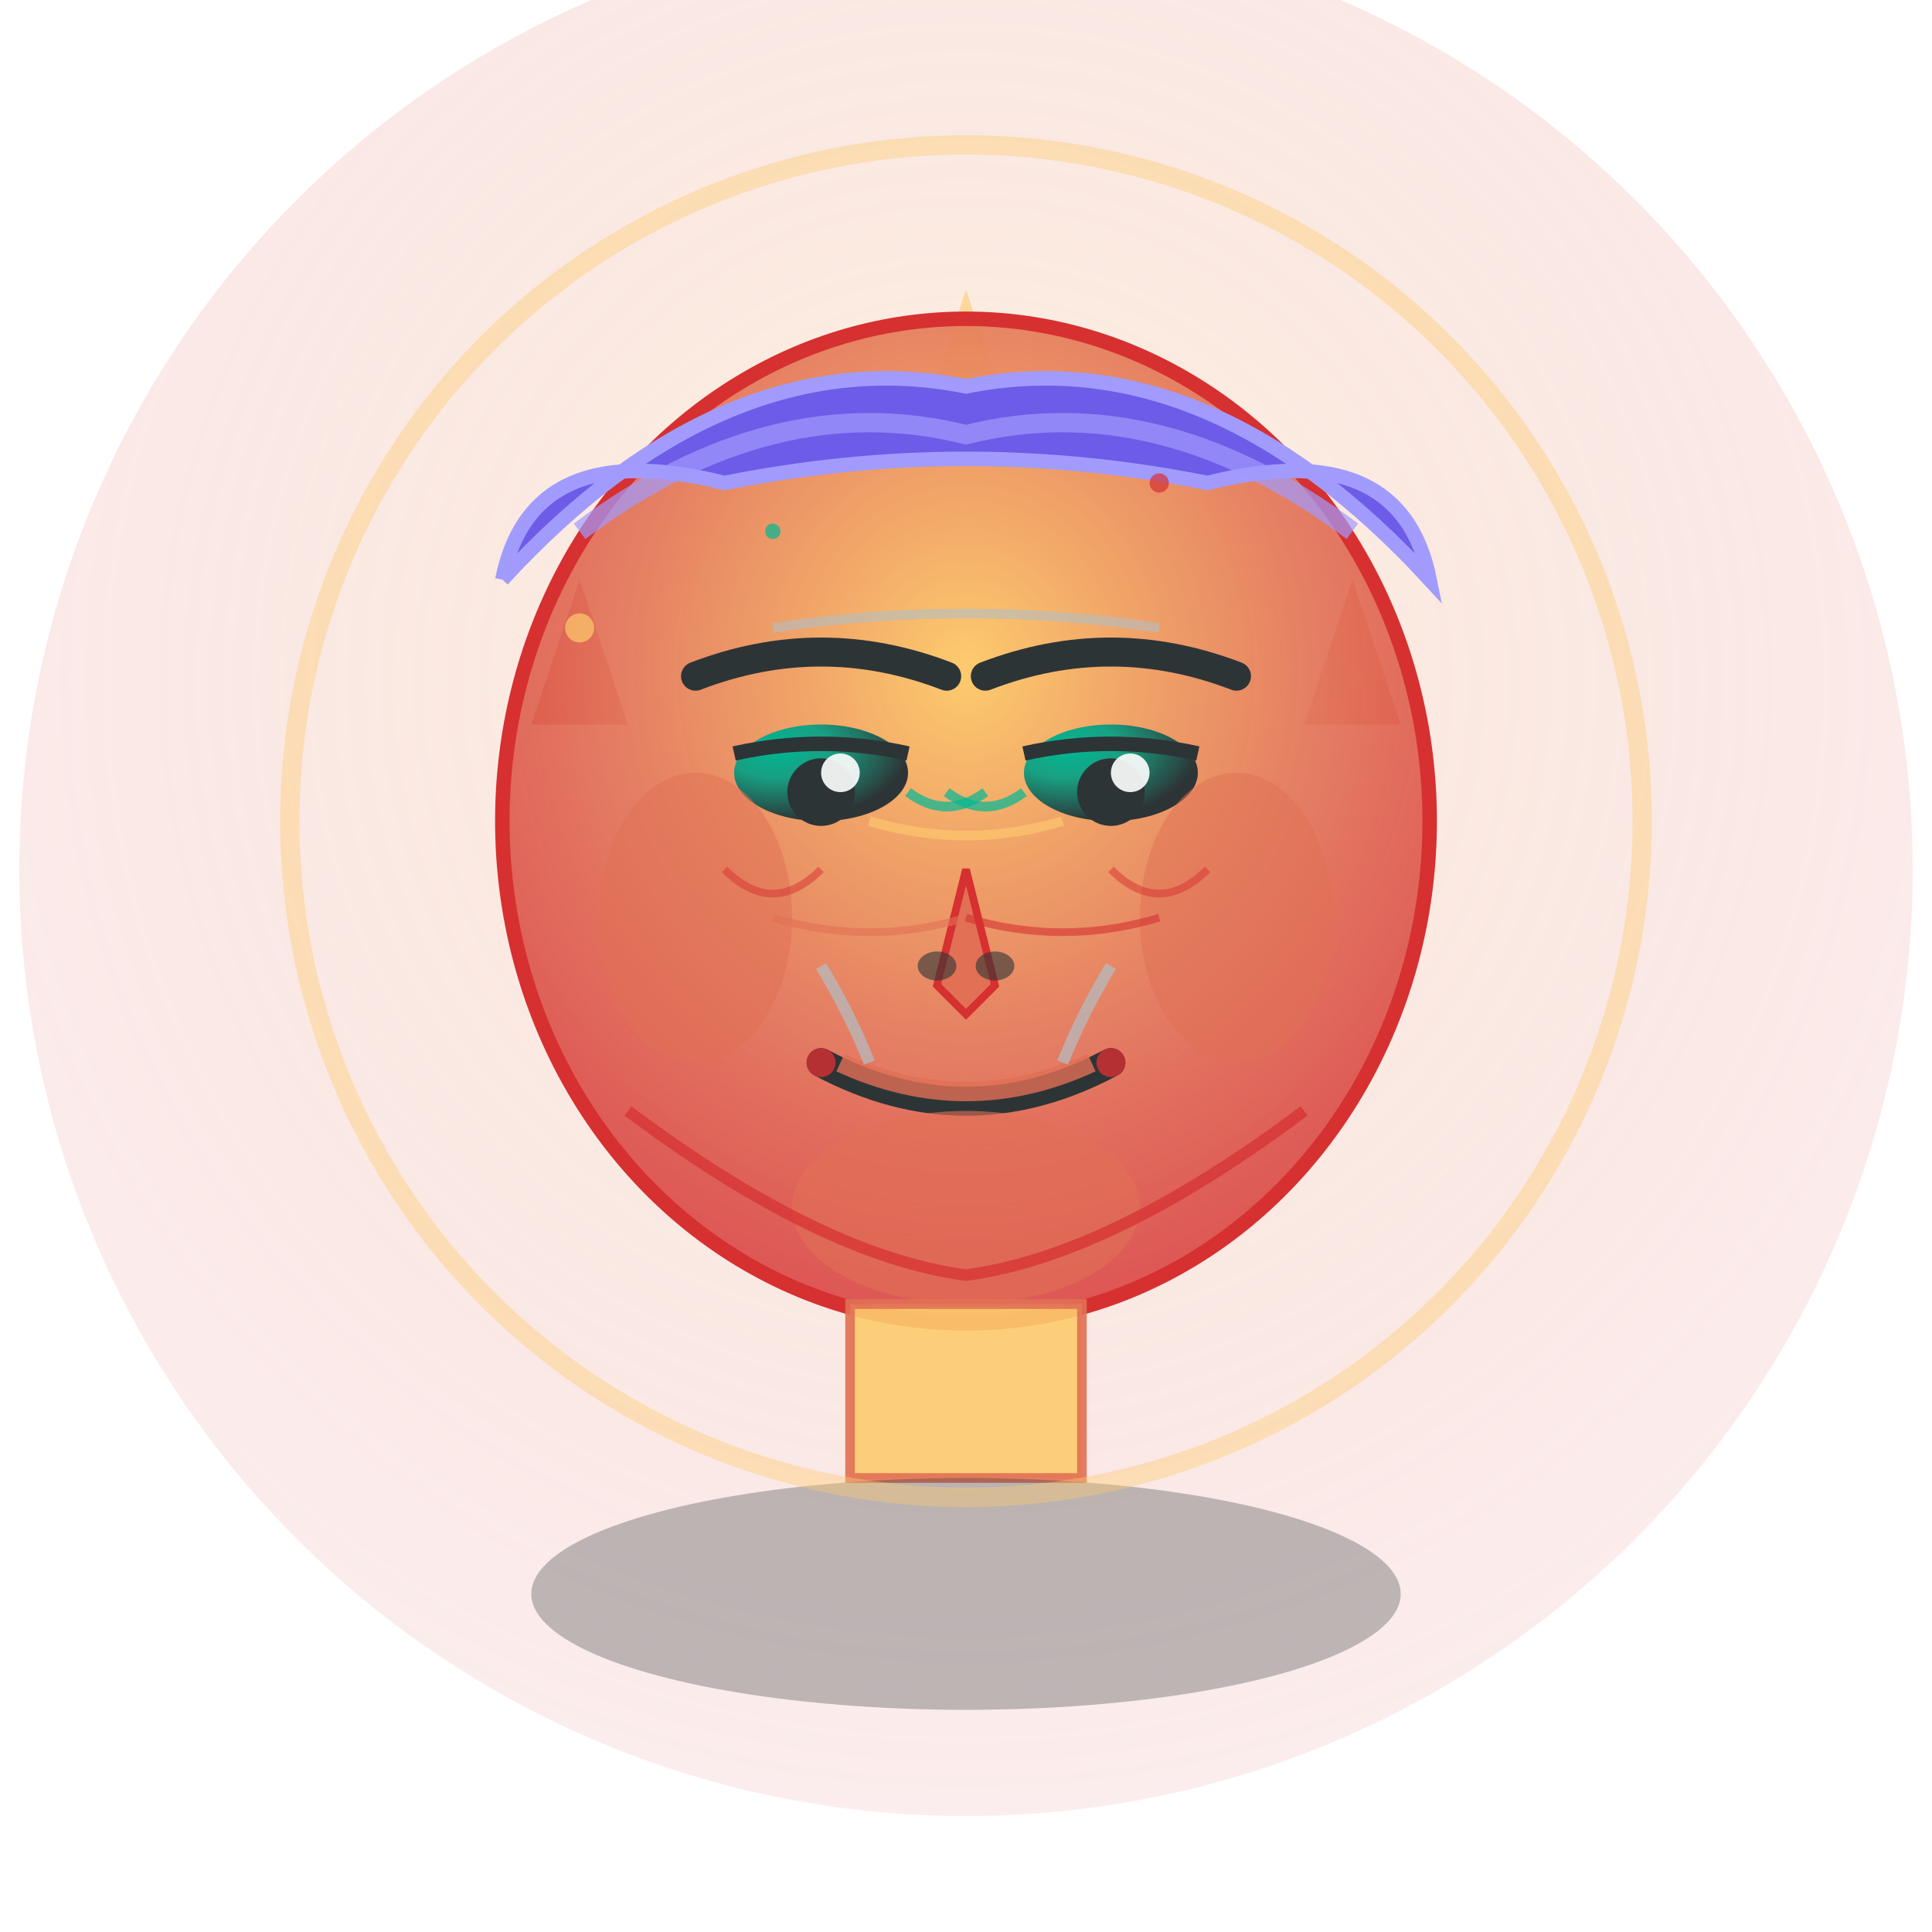 <svg viewBox="0 0 200 200" xmlns="http://www.w3.org/2000/svg">
  <!-- Intense Pride: Arrogance, very raised chin, triumphant smile, superiority aura -->
  
  <!-- Definitions for gradients and effects -->
  <defs>
    <!-- Face gradient with arrogant glow -->
    <radialGradient id="faceGradientIntense" cx="50%" cy="35%" r="65%">
      <stop offset="0%" stop-color="#fdcb6e" stop-opacity="1"/>
      <stop offset="60%" stop-color="#e17055" stop-opacity="0.9"/>
      <stop offset="100%" stop-color="#d63031" stop-opacity="0.8"/>
    </radialGradient>
    
    <!-- Eye gradient with superior gleam -->
    <radialGradient id="eyeGradientIntense" cx="25%" cy="25%" r="75%">
      <stop offset="0%" stop-color="#00b894" stop-opacity="1"/>
      <stop offset="40%" stop-color="#00a085" stop-opacity="0.9"/>
      <stop offset="100%" stop-color="#2d3436" stop-opacity="1"/>
    </radialGradient>
    
    <!-- Intense superiority aura -->
    <radialGradient id="superiorityAura" cx="50%" cy="40%" r="90%">
      <stop offset="0%" stop-color="#fdcb6e" stop-opacity="0.3"/>
      <stop offset="40%" stop-color="#e17055" stop-opacity="0.2"/>
      <stop offset="70%" stop-color="#d63031" stop-opacity="0.1"/>
      <stop offset="100%" stop-color="#74b9ff" stop-opacity="0.05"/>
    </radialGradient>
    
    <!-- Arrogance glow filter -->
    <filter id="arroganceGlow">
      <feGaussianBlur stdDeviation="3" result="coloredBlur"/>
      <feMerge>
        <feMergeNode in="coloredBlur"/>
        <feMergeNode in="SourceGraphic"/>
      </feMerge>
    </filter>
    
    <!-- Superiority energy filter -->
    <filter id="superiorityEnergy">
      <feGaussianBlur stdDeviation="1.5" result="glowBlur"/>
      <feColorMatrix in="glowBlur" values="1 0 0 0 0.9  0 1 0 0 0.8  0 0 1 0 0.4  0 0 0 1 0"/>
      <feMerge>
        <feMergeNode in="coloredBlur"/>
        <feMergeNode in="SourceGraphic"/>
      </feMerge>
    </filter>
  </defs>
  
  <!-- Background aura of superiority -->
  <circle cx="100" cy="90" r="98" fill="url(#superiorityAura)" opacity="0.8"/>
  
  <!-- Superiority energy bursts -->
  <g opacity="0.6">
    <path d="M 100 30 L 105 45 L 95 45 Z" fill="#fdcb6e">
      <animateTransform attributeName="transform" type="rotate" values="0 100 90;360 100 90" dur="8s" repeatCount="indefinite"/>
    </path>
    <path d="M 140 60 L 145 75 L 135 75 Z" fill="#e17055">
      <animateTransform attributeName="transform" type="rotate" values="45 100 90;405 100 90" dur="6s" repeatCount="indefinite"/>
    </path>
    <path d="M 60 60 L 65 75 L 55 75 Z" fill="#d63031">
      <animateTransform attributeName="transform" type="rotate" values="90 100 90;450 100 90" dur="7s" repeatCount="indefinite"/>
    </path>
  </g>
  
  <!-- Face shape with very raised chin position -->
  <ellipse cx="100" cy="85" rx="48" ry="52" fill="url(#faceGradientIntense)" stroke="#d63031" stroke-width="1.5" filter="url(#arroganceGlow)"/>
  
  <!-- Hair with perfectly styled, superior appearance -->
  <path d="M 52 60 Q 75 35 100 40 Q 125 35 148 60 Q 145 45 125 50 Q 100 45 75 50 Q 55 45 52 60" 
        fill="#6c5ce7" stroke="#a29bfe" stroke-width="1.5" filter="url(#superiorityEnergy)"/>
  
  <!-- Additional hair volume showing superiority -->
  <path d="M 60 55 Q 80 40 100 45 Q 120 40 140 55" stroke="#a29bfe" stroke-width="2" fill="none" opacity="0.7"/>
  
  <!-- Eyebrows with arrogant arch (very raised and condescending) -->
  <path d="M 72 70 Q 85 65 98 70" stroke="#2d3436" stroke-width="3" fill="none" stroke-linecap="round"/>
  <path d="M 102 70 Q 115 65 128 70" stroke="#2d3436" stroke-width="3" fill="none" stroke-linecap="round"/>
  
  <!-- Forehead lines showing superiority -->
  <path d="M 80 65 Q 100 62 120 65" stroke="#b2bec3" stroke-width="1" fill="none" opacity="0.6"/>
  
  <!-- Eyes with condescending, superior gaze (looking down) -->
  <ellipse cx="85" cy="80" rx="9" ry="5" fill="url(#eyeGradientIntense)"/>
  <ellipse cx="115" cy="80" rx="9" ry="5" fill="url(#eyeGradientIntense)"/>
  
  <!-- Upper eyelids showing condescension -->
  <path d="M 76 78 Q 85 76 94 78" stroke="#2d3436" stroke-width="1.5" fill="none"/>
  <path d="M 106 78 Q 115 76 124 78" stroke="#2d3436" stroke-width="1.5" fill="none"/>
  
  <!-- Pupils looking down condescendingly -->
  <circle cx="85" cy="82" r="3.5" fill="#2d3436"/>
  <circle cx="115" cy="82" r="3.5" fill="#2d3436"/>
  
  <!-- Eye highlights showing superiority -->
  <circle cx="87" cy="80" r="2" fill="#ffffff" opacity="0.9"/>
  <circle cx="117" cy="80" r="2" fill="#ffffff" opacity="0.9"/>
  
  <!-- Arrogant eye lines -->
  <path d="M 94 82 Q 98 85 102 82" stroke="#00b894" stroke-width="1" fill="none" opacity="0.7"/>
  <path d="M 98 82 Q 102 85 106 82" stroke="#00b894" stroke-width="1" fill="none" opacity="0.7"/>
  
  <!-- Nose with superior flare -->
  <path d="M 100 90 L 97 102 L 100 105 L 103 102 Z" fill="#e17055" stroke="#d63031" stroke-width="0.8"/>
  
  <!-- Nostril flare showing arrogance -->
  <ellipse cx="97" cy="100" rx="2" ry="1.5" fill="#2d3436" opacity="0.6"/>
  <ellipse cx="103" cy="100" rx="2" ry="1.5" fill="#2d3436" opacity="0.6"/>
  
  <!-- Mouth with triumphant, arrogant smile -->
  <path d="M 85 110 Q 100 118 115 110" stroke="#2d3436" stroke-width="3" fill="none" stroke-linecap="round"/>
  
  <!-- Lip definition with superiority -->
  <path d="M 87 110 Q 100 116 113 110" stroke="#e17055" stroke-width="2" fill="none" opacity="0.8"/>
  
  <!-- Triumphant mouth corners -->
  <circle cx="85" cy="110" r="1.5" fill="#d63031" opacity="0.8"/>
  <circle cx="115" cy="110" r="1.5" fill="#d63031" opacity="0.8"/>
  
  <!-- Deep nasolabial folds from arrogant expression -->
  <path d="M 85 100 Q 88 105 90 110" stroke="#b2bec3" stroke-width="1.2" fill="none" opacity="0.7"/>
  <path d="M 115 100 Q 112 105 110 110" stroke="#b2bec3" stroke-width="1.2" fill="none" opacity="0.7"/>
  
  <!-- Cheek definition with superior lift -->
  <ellipse cx="72" cy="95" rx="10" ry="15" fill="#e17055" opacity="0.5"/>
  <ellipse cx="128" cy="95" rx="10" ry="15" fill="#e17055" opacity="0.5"/>
  
  <!-- Additional superiority lines -->
  <path d="M 75 90 Q 80 95 85 90" stroke="#d63031" stroke-width="0.8" fill="none" opacity="0.5"/>
  <path d="M 115 90 Q 120 95 125 90" stroke="#d63031" stroke-width="0.8" fill="none" opacity="0.5"/>
  
  <!-- Very raised chin with arrogant definition -->
  <ellipse cx="100" cy="125" rx="18" ry="10" fill="#e17055" opacity="0.6"/>
  
  <!-- Jawline showing supreme confidence -->
  <path d="M 65 115 Q 85 130 100 132 Q 115 130 135 115" stroke="#d63031" stroke-width="1.2" fill="none" opacity="0.7"/>
  
  <!-- Neck with very upright, superior posture -->
  <rect x="88" y="135" width="24" height="18" fill="#fdcb6e" stroke="#e17055" stroke-width="1" opacity="0.9"/>
  
  <!-- Superiority energy lines -->
  <g opacity="0.6">
    <path d="M 90 85 Q 100 88 110 85" stroke="#fdcb6e" stroke-width="1" fill="none">
      <animate attributeName="opacity" values="0.6;1;0.6" dur="2s" repeatCount="indefinite"/>
    </path>
    <path d="M 80 95 Q 90 98 100 95" stroke="#e17055" stroke-width="0.8" fill="none">
      <animate attributeName="opacity" values="0.4;0.8;0.4" dur="2.5s" repeatCount="indefinite"/>
    </path>
    <path d="M 100 95 Q 110 98 120 95" stroke="#d63031" stroke-width="0.8" fill="none">
      <animate attributeName="opacity" values="0.4;0.8;0.4" dur="3s" repeatCount="indefinite"/>
    </path>
  </g>
  
  <!-- Heavy shadow showing dominance -->
  <ellipse cx="100" cy="165" rx="45" ry="12" fill="#2d3436" opacity="0.3"/>
  
  <!-- Intense superiority aura -->
  <circle cx="100" cy="85" r="70" fill="none" stroke="#fdcb6e" stroke-width="2" opacity="0.4">
    <animate attributeName="r" values="70;75;70" dur="4s" repeatCount="indefinite"/>
    <animate attributeName="opacity" values="0.4;0.6;0.4" dur="4s" repeatCount="indefinite"/>
  </circle>
  
  <!-- Arrogance sparks -->
  <g opacity="0.7">
    <circle cx="60" cy="65" r="1.5" fill="#fdcb6e">
      <animate attributeName="opacity" values="0.7;1;0.7" dur="1.5s" repeatCount="indefinite"/>
    </circle>
    <circle cx="140" cy="70" r="1.2" fill="#e17055">
      <animate attributeName="opacity" values="0.5;0.9;0.5" dur="2s" repeatCount="indefinite"/>
    </circle>
    <circle cx="120" cy="50" r="1" fill="#d63031">
      <animate attributeName="opacity" values="0.6;1;0.6" dur="1.8s" repeatCount="indefinite"/>
    </circle>
    <circle cx="80" cy="55" r="0.8" fill="#00b894">
      <animate attributeName="opacity" values="0.4;0.8;0.4" dur="2.2s" repeatCount="indefinite"/>
    </circle>
  </g>
</svg>